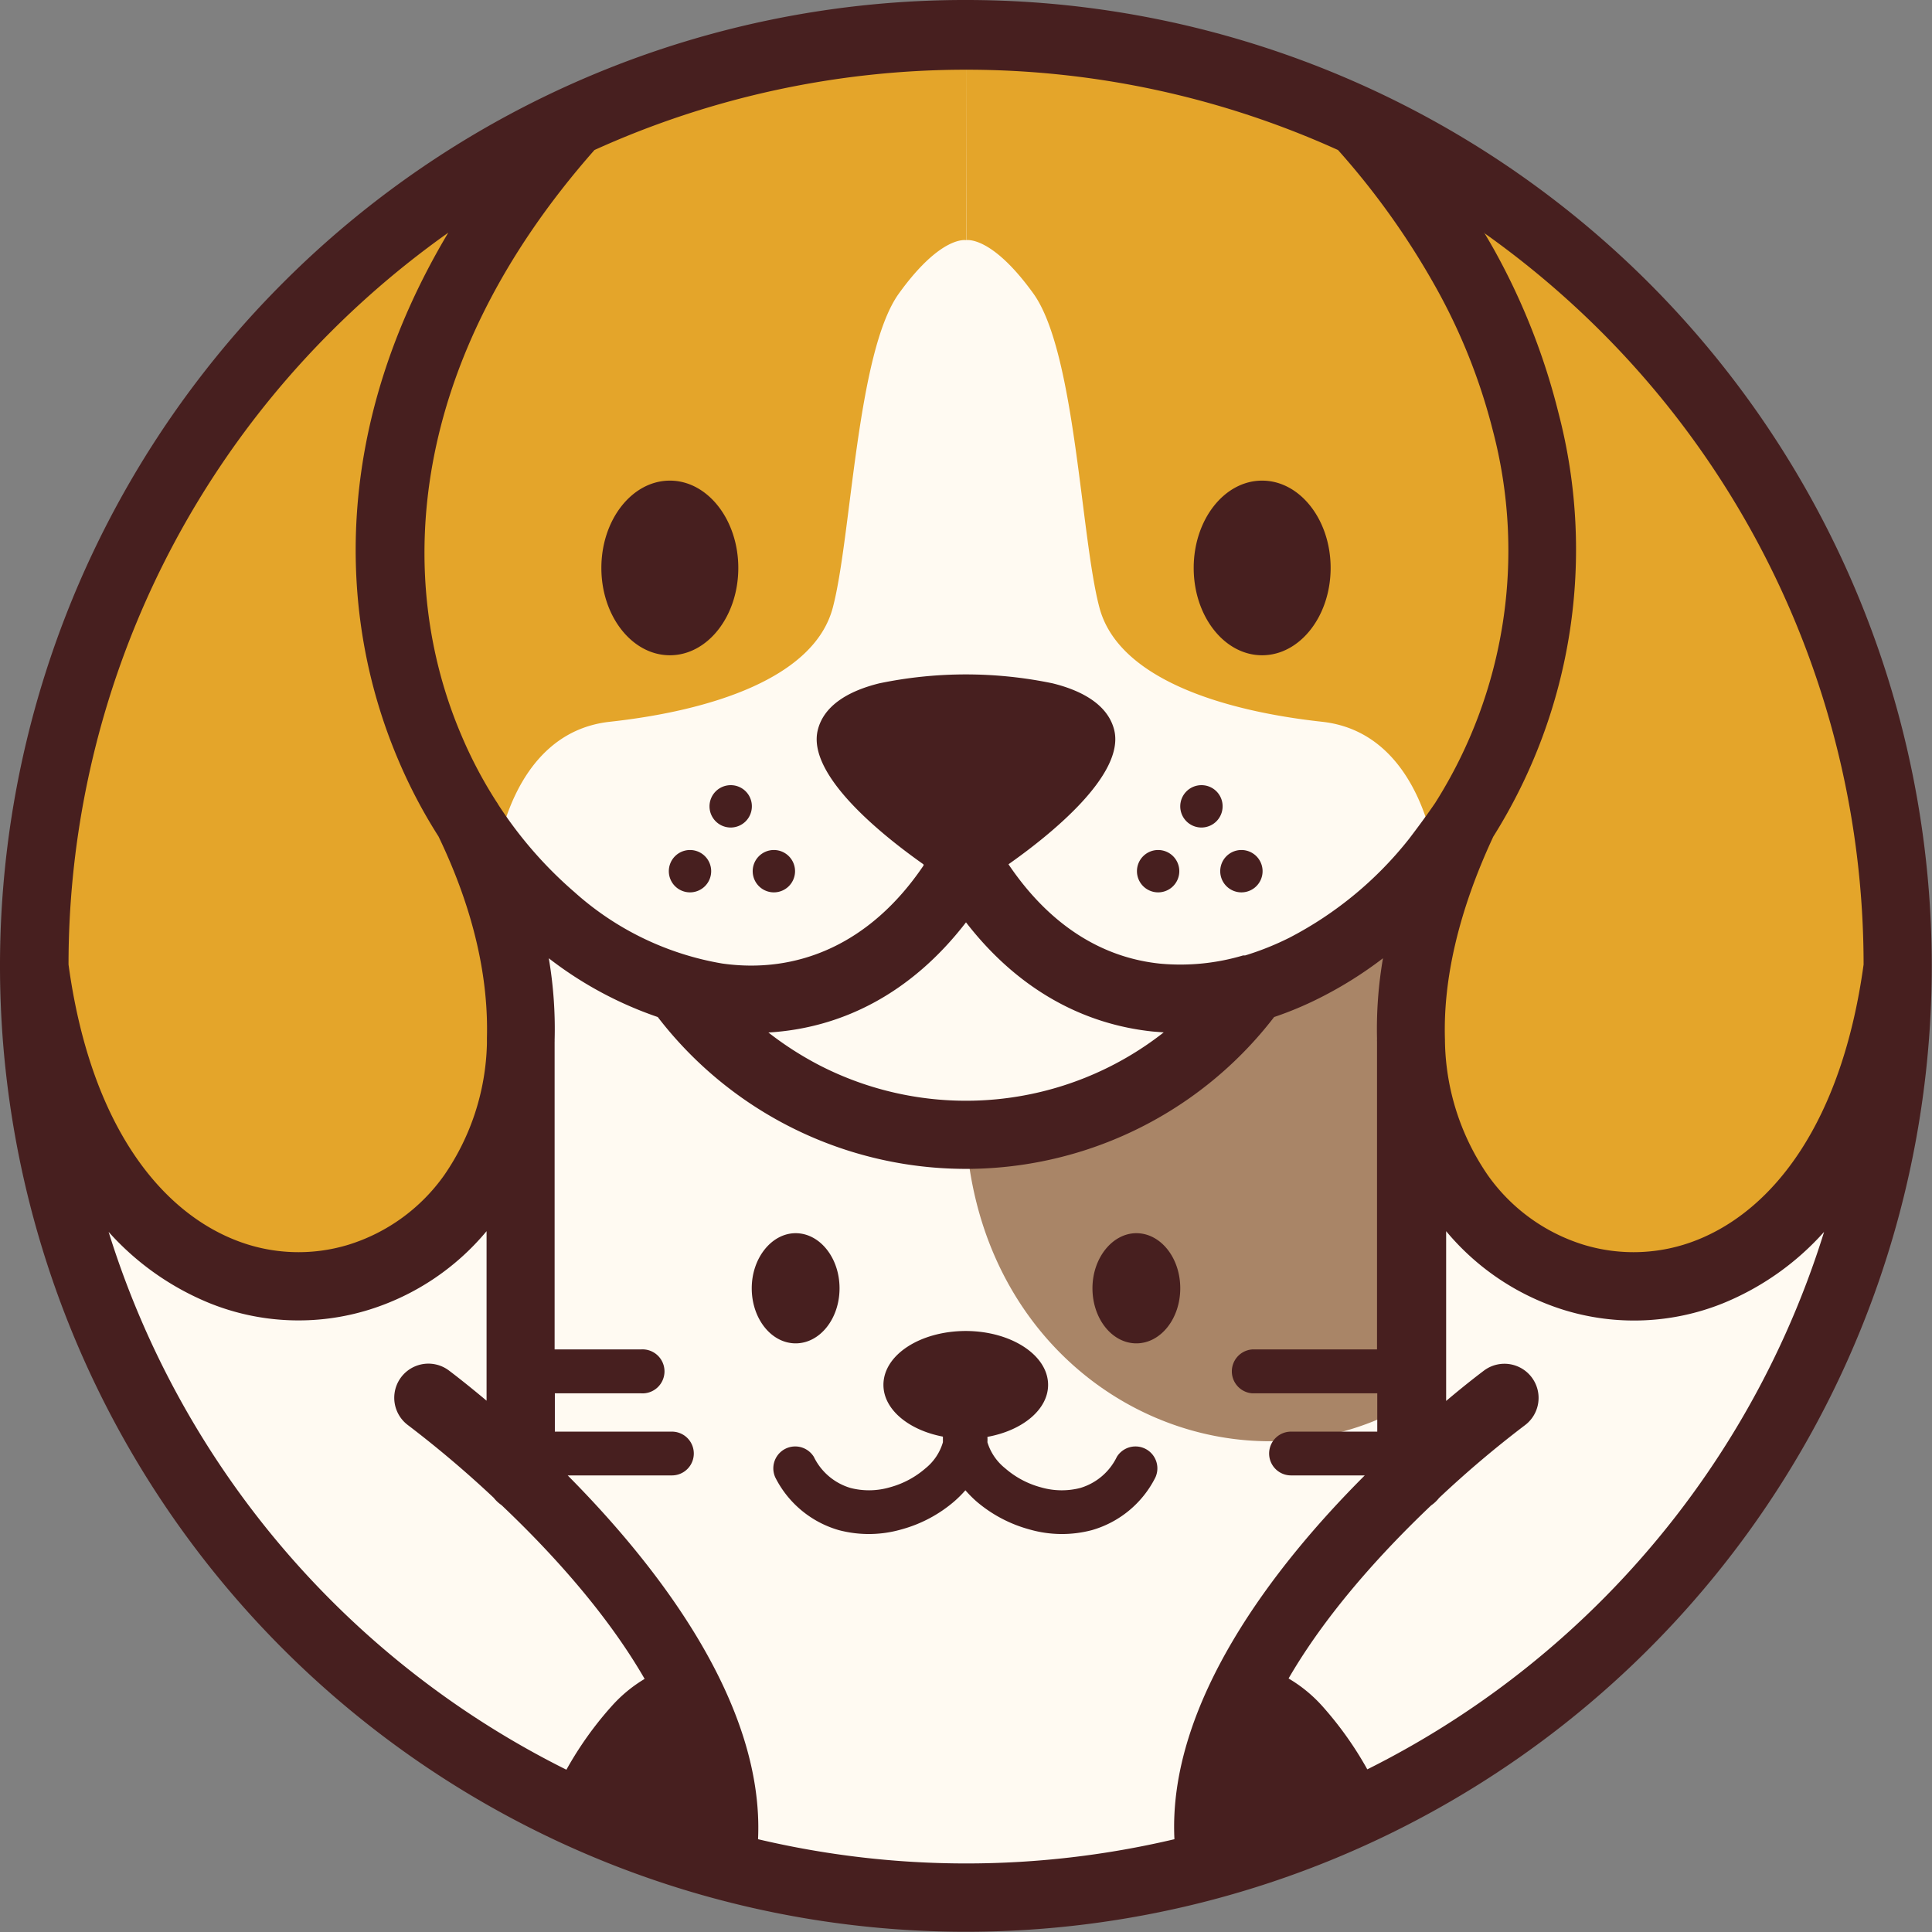 <svg xmlns="http://www.w3.org/2000/svg" viewBox="0 0 162.4 162.4"><rect x="0" y="0" width="162.4" height="162.4" fill="#808080" stroke="none"/><defs><style>.cls-1{fill:#fffaf2;}.cls-2{fill:#e4a52a;}.cls-2,.cls-3,.cls-4{fill-rule:evenodd;}.cls-3{fill:#a98567;}.cls-4{fill:#471f1f;}</style></defs><g id="圖層_2" data-name="圖層 2"><g id="Layer_2" data-name="Layer 2"><circle class="cls-1" cx="81.2" cy="81.2" r="77.78"/><path class="cls-2" d="M81.2,3.42a77.86,77.86,0,0,1,75.54,96.36c-4.51,3.36-10,6.71-14.26,7.09-8.8.77-18.07-.93-21-9.74s-.77-24.72-.77-24.72-1.08-10.81-9.58-11.74S94,57,92.42,51.09s-2-21.48-5.56-26.42-5.66-4.48-5.66-4.48V3.42A77.82,77.82,0,0,0,5.66,99.78c4.51,3.36,10,6.71,14.25,7.09,8.81.77,18.08-.93,21-9.74s.77-24.72.77-24.72,1.08-10.81,9.58-11.74S68.43,57,70,51.09s2-21.48,5.56-26.42,5.66-4.48,5.66-4.48Z"/><path class="cls-3" d="M81.2,95.48c1.46,21.27,22.19,31.24,37.29,22.51l.62-41.1-14.37,6.65a21.08,21.08,0,0,1-9.58,8.65A44.48,44.48,0,0,1,81.2,95.48Z"/><path class="cls-4" d="M81.2,0A81.19,81.19,0,1,1,23.78,23.78,81,81,0,0,1,81.2,0ZM58,71.45a1.78,1.78,0,1,0,1.78,1.78A1.78,1.78,0,0,0,58,71.45Zm46.35,0a1.78,1.78,0,1,0,1.78,1.78,1.78,1.78,0,0,0-1.78-1.78Zm-7,0a1.78,1.78,0,1,0,1.78,1.78,1.78,1.78,0,0,0-1.78-1.78ZM101,66a1.78,1.78,0,1,0,1.77,1.77A1.77,1.77,0,0,0,101,66ZM65.05,71.45a1.78,1.78,0,1,0,1.78,1.78,1.78,1.78,0,0,0-1.78-1.78ZM61.42,66a1.78,1.78,0,1,0,1.78,1.77A1.77,1.77,0,0,0,61.42,66ZM81.2,111.88c-3.83,0-6.94,2-6.94,4.53,0,2.06,2.11,3.8,5,4.35,0,.16,0,.31,0,.47a4.38,4.38,0,0,1-1.46,2.19,7.58,7.58,0,0,1-3,1.6,6.24,6.24,0,0,1-3.29.06,5,5,0,0,1-3.1-2.62,1.84,1.84,0,0,0-3.24,1.73,8.65,8.65,0,0,0,5.34,4.43,9.89,9.89,0,0,0,5.26-.06,11.42,11.42,0,0,0,4.46-2.37,10,10,0,0,0,.92-.92,9.86,9.86,0,0,0,.91.92,11.46,11.46,0,0,0,4.47,2.37,9.85,9.85,0,0,0,5.25.06,8.63,8.63,0,0,0,5.34-4.43,1.84,1.84,0,0,0-3.24-1.73,5,5,0,0,1-3.09,2.62,6.27,6.27,0,0,1-3.3-.06,7.54,7.54,0,0,1-3-1.6A4.47,4.47,0,0,1,83,121.23a3.4,3.4,0,0,0,0-.45c2.94-.53,5.1-2.29,5.1-4.37,0-2.5-3.11-4.53-6.94-4.53ZM77.62,72.65c-3.42-2.41-9.81-7.5-8.88-11.28.49-2,2.46-3.26,5.17-3.93a35.76,35.76,0,0,1,14.57,0c2.72.67,4.69,1.94,5.18,3.93.92,3.78-5.46,8.87-8.89,11.28,3.55,5.26,8,7.86,12.73,8.35a18.5,18.5,0,0,0,7-.69l.17,0a23.87,23.87,0,0,0,3.72-1.49,31,31,0,0,0,10.07-8.33c.76-1,1.5-2,2.18-3v0a39.65,39.65,0,0,0,4.84-31.32,49.57,49.57,0,0,0-4.9-12.22,64.55,64.55,0,0,0-8.11-11.34,75.71,75.71,0,0,0-62.5,0c-15.73,17.83-16.8,36-11.21,49.14a36.84,36.84,0,0,0,2.95,5.61,2.46,2.46,0,0,1,.17.27h0a34.48,34.48,0,0,0,6.41,7.36,24.79,24.79,0,0,0,12.41,6c6.17.88,12.38-1.49,16.94-8.25ZM56.31,40.4c-3.18,0-5.76,3.29-5.76,7.34s2.58,7.34,5.76,7.34,5.75-3.29,5.75-7.34-2.58-7.34-5.75-7.34Zm49.78,0c-3.18,0-5.75,3.29-5.75,7.34s2.57,7.34,5.75,7.34,5.76-3.29,5.76-7.34-2.58-7.34-5.76-7.34ZM66.88,103.66c-2,0-3.69,2.07-3.69,4.63s1.65,4.63,3.69,4.63,3.69-2.07,3.69-4.63-1.66-4.63-3.69-4.63Zm28.64,0c-2,0-3.69,2.07-3.69,4.63s1.65,4.63,3.69,4.63,3.69-2.07,3.69-4.63-1.65-4.63-3.69-4.63Zm13,20.36a1.84,1.84,0,1,1,0-3.68h7.25v-3.22H105.26a1.85,1.85,0,0,1,0-3.69h10.49V87.56a1.55,1.55,0,0,1,0-.22,35,35,0,0,1,.5-6.79,33.52,33.52,0,0,1-5.33,3.34,29.2,29.2,0,0,1-3.82,1.6,32.67,32.67,0,0,1-51.81,0,31.71,31.71,0,0,1-9.16-4.94,35.2,35.2,0,0,1,.49,6.89.49.49,0,0,1,0,.12v25.87h7.25a1.85,1.85,0,1,1,0,3.69H46.64v3.22h9.84a1.84,1.84,0,1,1,0,3.68H47.72c7.55,7.61,16.53,19.15,16,30.58a76.17,76.17,0,0,0,35,0c-.57-11.43,8.41-23,16-30.58ZM58,153c-.22-9.78-9-20-15.84-26.48a3,3,0,0,1-.66-.62,90.94,90.94,0,0,0-7.2-6.1,2.87,2.87,0,0,1,3.42-4.61s1.25.93,3.18,2.55V103.49A20.94,20.94,0,0,1,31,110.1a20,20,0,0,1-13.36-.55,23.06,23.06,0,0,1-8.51-6A75.57,75.57,0,0,0,58,153ZM5.76,81.08c1.82,13.31,7.59,20.61,14,23.15a14.38,14.38,0,0,0,9.56.39,15.48,15.48,0,0,0,8-5.81,20.27,20.27,0,0,0,3.61-11.09v-.16c0-.11,0-.21,0-.32.13-4.85-1-10.55-4.07-16.93a43.54,43.54,0,0,1-3.38-6.43C28.27,51.65,28,35.77,37.68,19.56a76.45,76.45,0,0,0-9.83,8.29A75.22,75.22,0,0,0,5.76,81.08Zm119-61.52q.45.75.87,1.5A55.94,55.94,0,0,1,131,34.7a45.36,45.36,0,0,1-5.48,35.63c-3,6.44-4.22,12.18-4.06,17.06v.11a20.39,20.39,0,0,0,3.62,11.31,15.45,15.45,0,0,0,8,5.81,14.41,14.41,0,0,0,9.57-.39c6.4-2.54,12.17-9.84,14-23.15a75.22,75.22,0,0,0-22.09-53.23,76.41,76.41,0,0,0-9.84-8.29Zm28.56,84a23.06,23.06,0,0,1-8.51,6,20,20,0,0,1-13.36.55,21,21,0,0,1-9.89-6.62v14.27c1.93-1.63,3.17-2.54,3.19-2.56a2.87,2.87,0,0,1,3.42,4.61,88.9,88.9,0,0,0-7.21,6.11,3,3,0,0,1-.66.62c-6.81,6.47-15.61,16.69-15.83,26.47a75.57,75.57,0,0,0,48.85-49.43ZM64.59,86.79a27.81,27.81,0,0,0,4.34,2.78,26.92,26.92,0,0,0,28.89-2.79l-.9-.07c-5.81-.6-11.32-3.49-15.72-9.18C76.56,83.55,70.71,86.43,64.59,86.79Z"/><path class="cls-4" d="M46.79,150.35a29.36,29.36,0,0,1,4.64-6.95,11.82,11.82,0,0,1,4.4-3.09L61,152.39l-.46,2.68Z"/><path class="cls-4" d="M115.77,150.35a29.53,29.53,0,0,0-4.63-6.95,11.89,11.89,0,0,0-4.41-3.09l-5.16,12.08.45,2.68Z"/></g></g></svg>